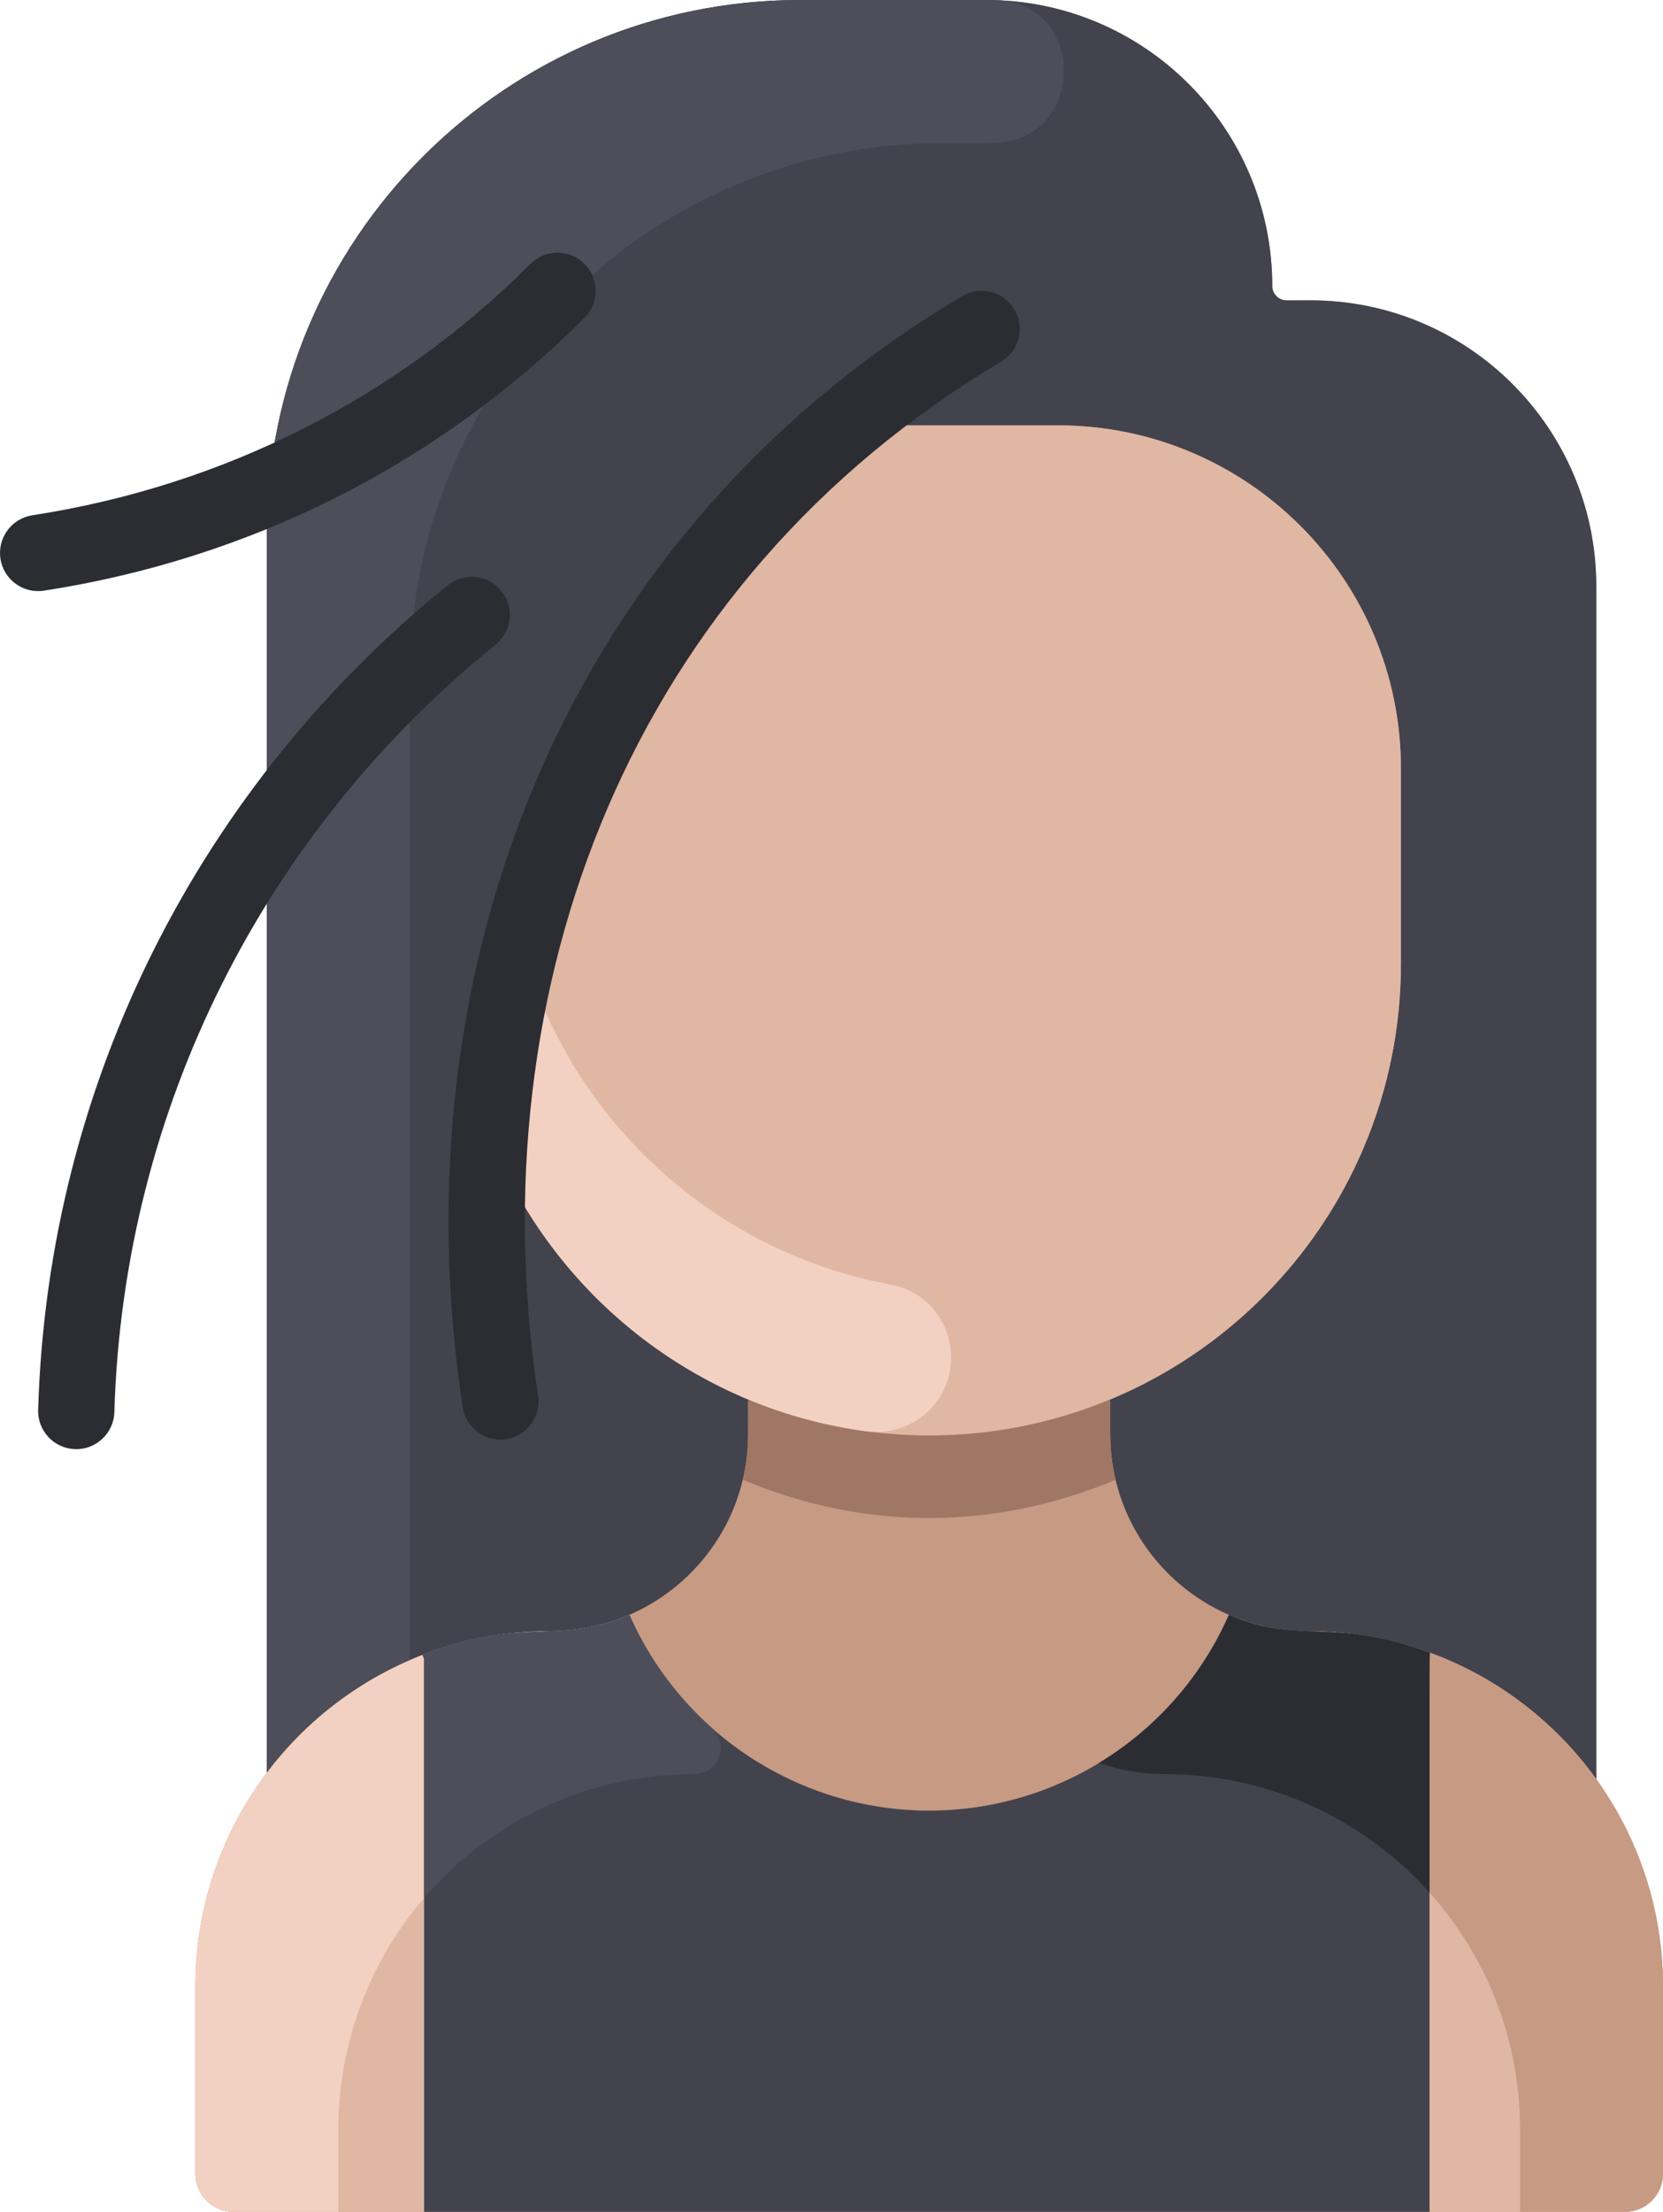 <svg xmlns="http://www.w3.org/2000/svg" id="Layer_1" enable-background="new 0 0 464.002 464.002" viewBox="57.5 0 349 464"><path d="m392.502 373.242v-250.24c0-33.14-26.86-60-60-60-5.139 0-5.982.258-7.12-.88-.54-.54-.88-1.29-.88-2.12 0-33.14-26.86-60-60-60h-39c-61.98 0-112 50.27-112 112v259.88c-9.42 12.48-15 28.02-15 44.86v39.26c0 4.42 3.58 8 8 8h292c4.42 0 8-3.58 8-8v-39.26c0-16.24-5.19-31.26-14-43.5z" fill="#c79a83"/><path d="m225.502.002h39c33.137 0 60 26.863 60 60 0 1.657 1.343 3 3 3h5c33.137 0 60 26.863 60 60v250.24c-13.703-19.07-35.957-31.07-60.57-31.07-22.872 0-41.43-18.479-41.43-41.34v-6.83l-.15-.37c35.9-14.86 61.15-50.23 61.15-91.5v-40.89c0-39.77-32.24-72.01-72.01-72.01h-44.56c-45.575 38.197-70.166 90.865-74.47 149.43 9.87 24.85 29.52 44.75 54.19 54.97l-.15.37v6.83c0 16.99-10.25 31.56-24.9 37.92-14.917 6.486-21.862.191-43.1 8.3-13.21 5.04-24.63 13.73-33 24.83 0-6.927 0-252.872 0-259.88 0-61.725 50.015-112 112-112z" fill="#42434d"/><path d="m351.502 161.242v40.89c0 54.696-44.348 99-99 99-41.459 0-77.397-25.603-92.04-62.47 4.305-58.583 28.908-111.243 74.47-149.43h44.57c39.76 0 72 32.24 72 72.01z" fill="#e0b7a3"/><path d="m406.502 416.742v39.26c0 4.42-3.58 8-8 8h-292c-4.42 0-8-3.58-8-8v-39.26c0-31.7 19.78-58.78 47.68-69.57 21.39-8.28 28.39-1.88 43.42-8.42v.01c10.95 24.91 35.7 41.06 62.9 41.06s51.95-16.15 62.9-41.06v-.01c14.8 6.43 21.27.3 42.17 7.95 28.55 10.45 48.93 37.87 48.93 70.04z" fill="#e0b7a3"/><g fill="#c79a83"><path d="m168.941 190.782c.47-1.66.98-3.33 1.51-5-.52 1.66-1.03 3.32-1.51 5z"/><path d="m182.222 156.312c.76-1.57 1.56-3.14 2.38-4.71-.81 1.56-1.61 3.13-2.38 4.71z"/><path d="m358.502 347.052c-.52-.2-1.03-.39-1.55-.57.731.255.932.331 1.55.57z"/></g><path d="m266.521.035c19.411.642 18.774 29.822-.647 29.935-3.207.019-6.655.032-10.372.032-61.989 0-112 50.277-112 112v206.27c-11.94 5.17-22.27 13.36-30 23.61v-259.88c0-61.724 50.013-112 112-112 42.616 0 39.593-.014 41.019.033z" fill="#4d4e59"/><path d="m291.632 310.422c-24.637 10.313-51.712 11.113-78.26 0 1.356-5.626 1.13-9.27 1.13-16.42l.15-.37c24.082 9.996 51.571 10.016 75.7 0l.15.37c0 7.153-.226 10.796 1.13 16.42z" fill="#a07765"/><path d="m168.941 190.782c.47-1.66.98-3.33 1.51-5-.52 1.66-1.03 3.32-1.51 5z" fill="#c79a83"/><path d="m182.222 156.312c.76-1.57 1.56-3.14 2.38-4.71-.81 1.56-1.61 3.13-2.38 4.71z" fill="#c79a83"/><path d="m239.295 300.257c-35.891-4.792-65.826-28.845-78.834-61.595 1.55-21.07 6.06-45.79 16.62-71.04-3.71 14.54-5.69 28.44-6.62 41.04 12.411 31.247 40.257 54.615 74.022 60.832 9.259 1.705 14.792 11.315 11.815 20.246-2.383 7.151-9.531 11.515-17.003 10.517z" fill="#f2d1c2"/><path d="m180.158 66.659c3.125-3.125 3.125-8.189 0-11.314-3.124-3.123-8.189-3.123-11.313 0-27.562 27.562-63.544 46.427-104.562 52.751-4.367.673-7.361 4.758-6.688 9.125.676 4.386 4.787 7.364 9.125 6.688 43.362-6.683 82.752-26.565 113.438-57.25z" fill="#2c2c33"/><path d="m270.378 64.913c-2.258-3.797-7.165-5.046-10.965-2.787-83.103 49.409-118.803 140.425-104.822 233.07.599 3.964 4.01 6.807 7.901 6.807 4.901 0 8.651-4.353 7.92-9.195-12.934-85.694 19.407-170.687 97.178-216.93 3.798-2.258 5.046-7.167 2.788-10.965z" fill="#2c2c33"/><path d="m162.727 123.977c-2.775-3.438-7.813-3.976-11.25-1.2-51.443 41.523-83.919 103.729-85.972 172.987-.131 4.417 3.343 8.103 7.76 8.233 4.314.157 8.101-3.273 8.233-7.759 1.894-63.935 31.698-122 80.028-161.013 3.438-2.773 3.976-7.81 1.201-11.248z" fill="#2c2c33"/><path d="m358.502 347.052c-.52-.2-1.03-.39-1.55-.57.731.255.932.331 1.55.57z" fill="#c79a83"/><path d="m288.142 369.822c4.31 1.52 8.96 2.35 13.79 2.35 41.125 0 74.57 33.336 74.57 74.57v17.26h22c4.418 0 8-3.582 8-8v-39.26c0-41.228-33.438-74.57-74.57-74.57-5.87 0-11.47-1.22-16.53-3.42v.01c-5.79 13.17-15.431 23.89-27.26 31.06z" fill="#c79a83"/><path d="m216.862 369.822c-4.31 1.52-8.96 2.35-13.79 2.35-41.125 0-74.57 33.336-74.57 74.57v17.26h-22c-4.418 0-8-3.582-8-8v-39.26c0-41.228 33.438-74.57 74.57-74.57 5.87 0 11.47-1.22 16.53-3.42v.01c5.79 13.17 15.43 23.89 27.26 31.06z" fill="#f2d1c2"/><path d="m357.572 346.702c-.104 1.962-.07-7.591-.07 117.3h-211v-115.98l-.32-.85c21.389-8.284 28.389-1.885 43.42-8.42v.01c10.95 24.91 35.7 41.06 62.9 41.06s51.95-16.15 62.9-41.06v-.01c14.796 6.433 21.272.296 42.17 7.95z" fill="#42434d"/><path d="m206.851 362.44c3.698 3.282 1.806 9.732-3.779 9.732-22.251 0-42.646 9.797-56.57 25.98v-50.13l-.32-.85c21.389-8.284 28.389-1.885 43.42-8.42v.01c4.053 9.219 9.992 17.237 17.249 23.678z" fill="#4d4e59"/><path d="m357.502 397.022c-13.66-15.26-33.51-24.85-55.57-24.85-4.83 0-9.48-.83-13.79-2.35 12.962-7.828 22.049-19.192 27.26-31.06v-.01c14.639 6.406 21.559.339 42.17 7.95-.08 1.51-.08-3.78-.07 50.32z" fill="#2c2c33"/></svg>